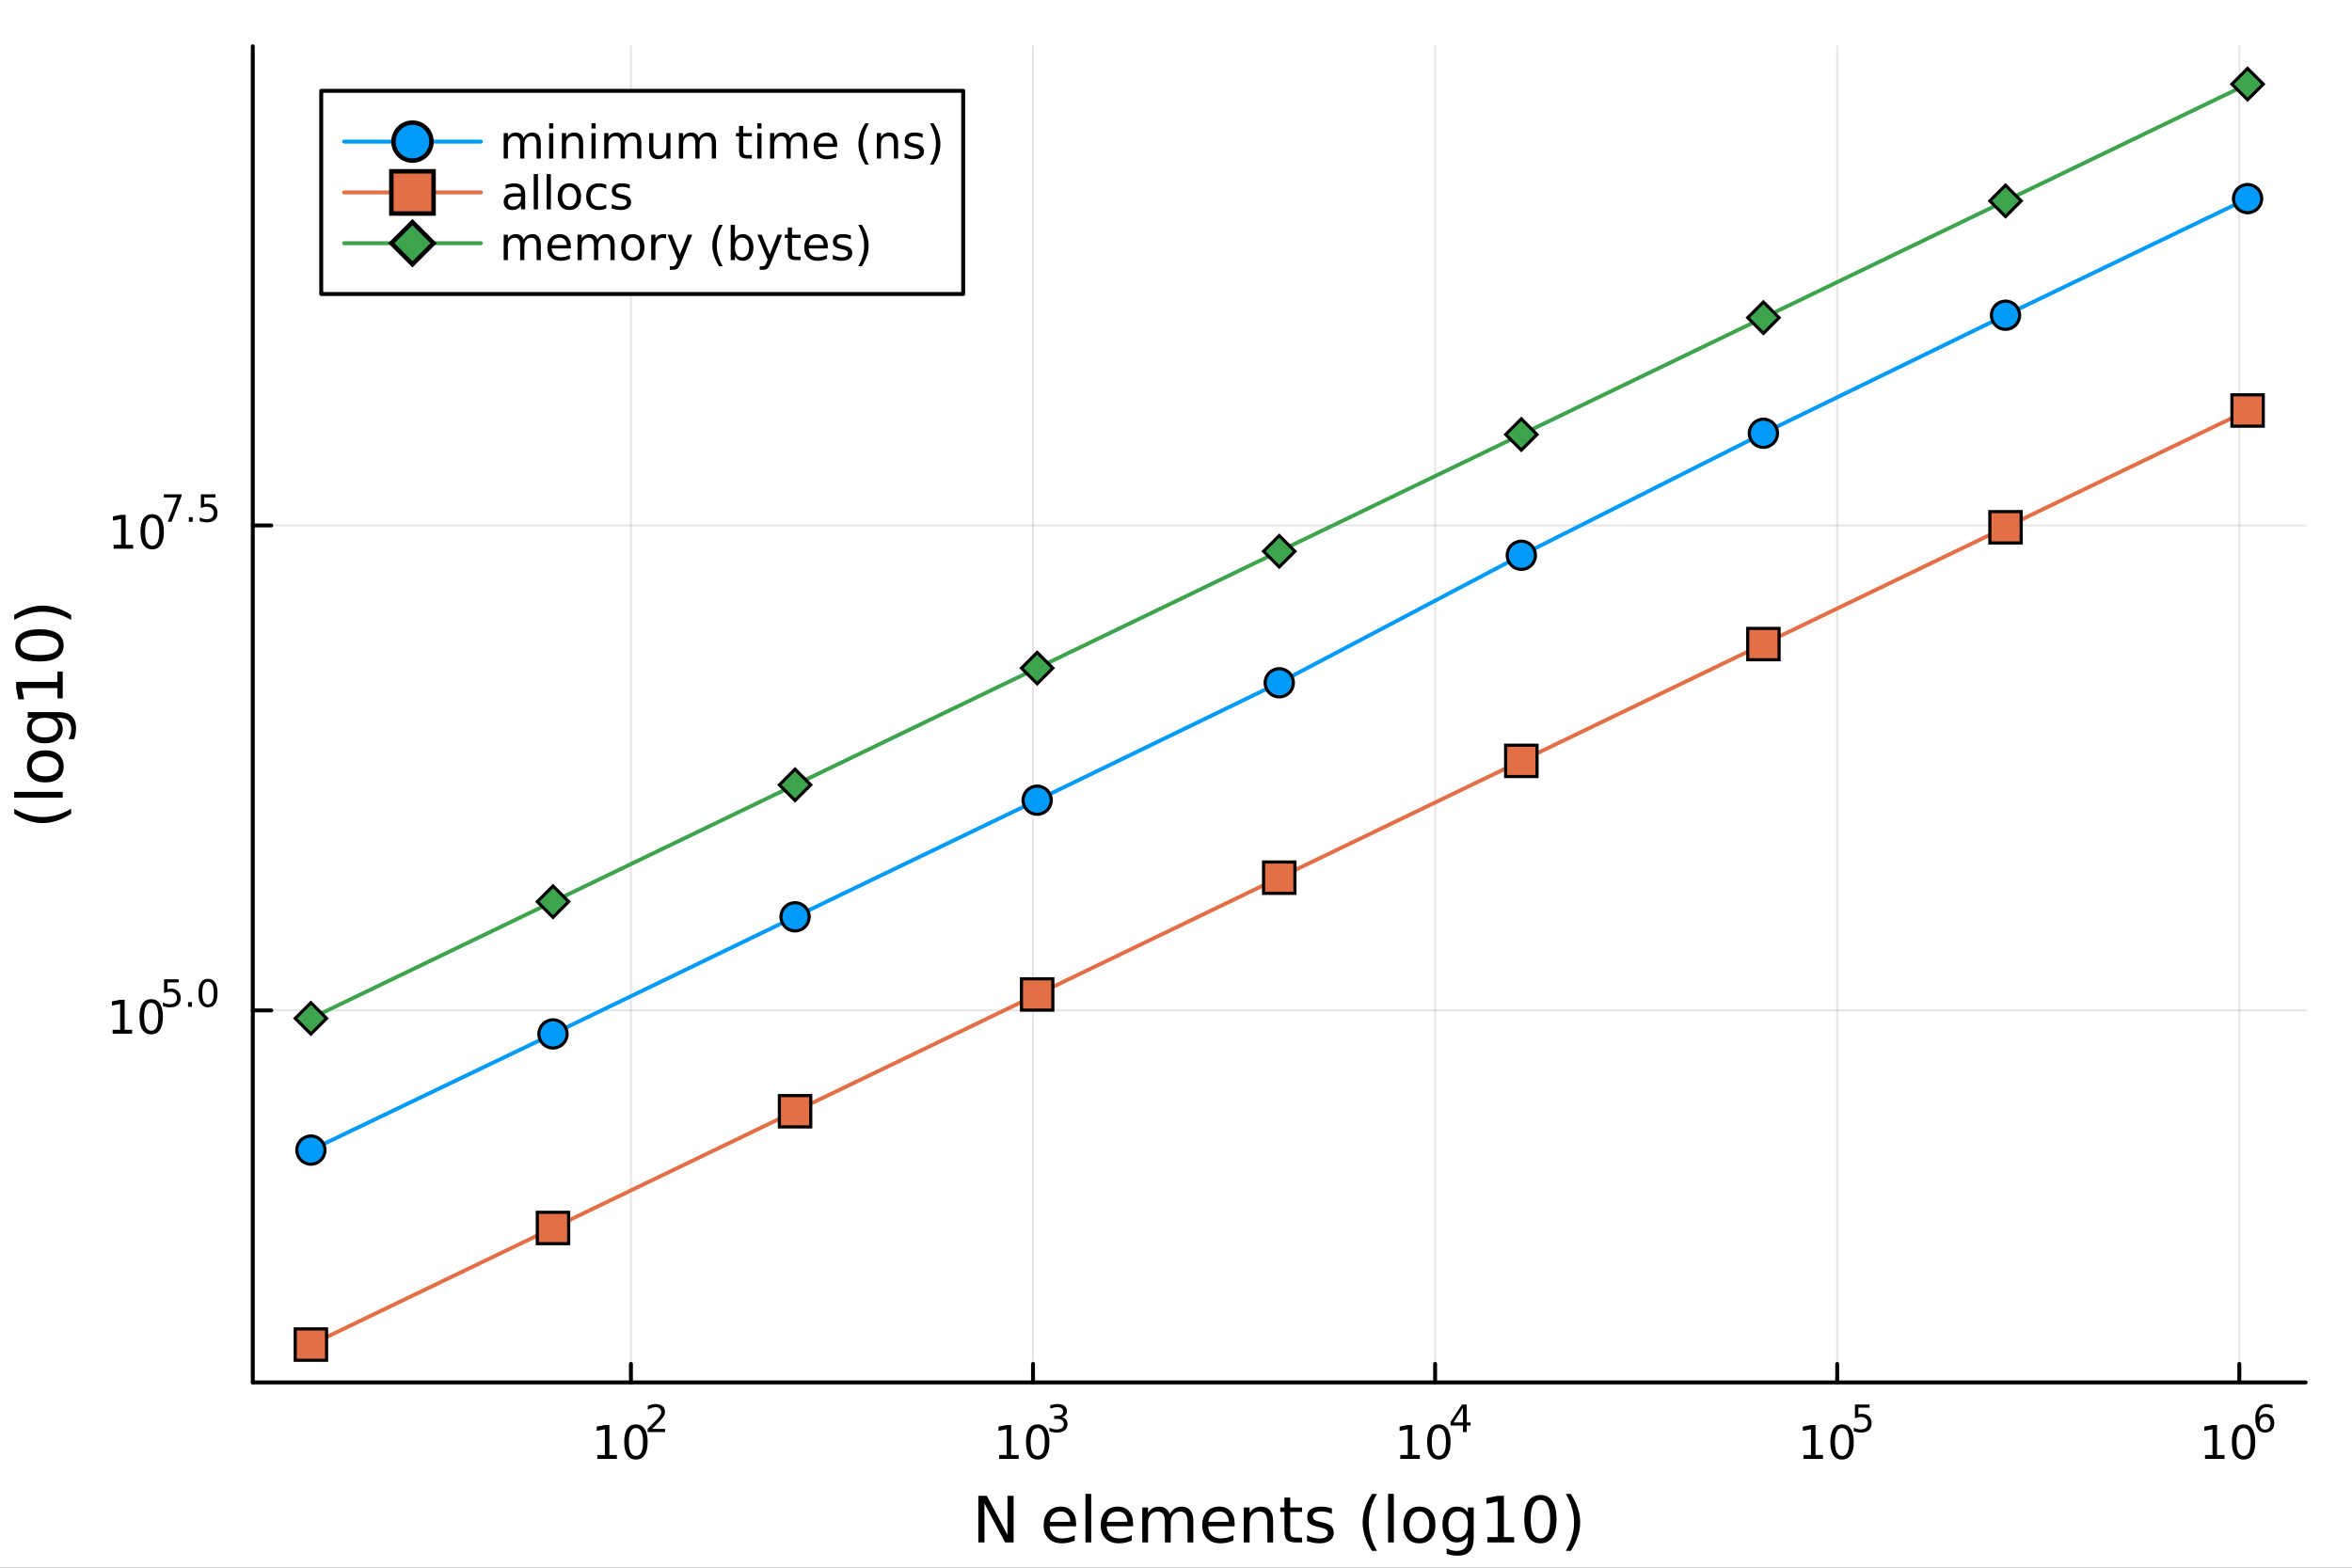 <?xml version="1.0" encoding="utf-8"?>
<svg xmlns="http://www.w3.org/2000/svg" xmlns:xlink="http://www.w3.org/1999/xlink" width="600" height="400" viewBox="0 0 2400 1600">
<rect x="0" y="0" width="2400" height="1600" fill="#333333" stroke="none"/>
<defs>
  <clipPath id="clip820">
    <rect x="0" y="0" width="2400" height="1600"/>
  </clipPath>
</defs>
<path clip-path="url(#clip820)" d="M0 1600 L2400 1600 L2400 0 L0 0  Z" fill="#ffffff" fill-rule="evenodd" fill-opacity="1"/>
<defs>
  <clipPath id="clip821">
    <rect x="480" y="0" width="1681" height="1600"/>
  </clipPath>
</defs>
<path clip-path="url(#clip820)" d="M257.955 1410.9 L2352.76 1410.9 L2352.76 47.244 L257.955 47.244  Z" fill="#ffffff" fill-rule="evenodd" fill-opacity="1"/>
<defs>
  <clipPath id="clip822">
    <rect x="257" y="47" width="2096" height="1365"/>
  </clipPath>
</defs>
<polyline clip-path="url(#clip822)" style="stroke:#000000; stroke-linecap:round; stroke-linejoin:round; stroke-width:2; stroke-opacity:0.1; fill:none" points="643.796,1410.9 643.796,47.244 "/>
<polyline clip-path="url(#clip822)" style="stroke:#000000; stroke-linecap:round; stroke-linejoin:round; stroke-width:2; stroke-opacity:0.1; fill:none" points="1054.1,1410.9 1054.1,47.244 "/>
<polyline clip-path="url(#clip822)" style="stroke:#000000; stroke-linecap:round; stroke-linejoin:round; stroke-width:2; stroke-opacity:0.1; fill:none" points="1464.41,1410.9 1464.41,47.244 "/>
<polyline clip-path="url(#clip822)" style="stroke:#000000; stroke-linecap:round; stroke-linejoin:round; stroke-width:2; stroke-opacity:0.1; fill:none" points="1874.71,1410.9 1874.71,47.244 "/>
<polyline clip-path="url(#clip822)" style="stroke:#000000; stroke-linecap:round; stroke-linejoin:round; stroke-width:2; stroke-opacity:0.1; fill:none" points="2285.02,1410.9 2285.02,47.244 "/>
<polyline clip-path="url(#clip820)" style="stroke:#000000; stroke-linecap:round; stroke-linejoin:round; stroke-width:4; stroke-opacity:1; fill:none" points="257.955,1410.9 2352.76,1410.9 "/>
<polyline clip-path="url(#clip820)" style="stroke:#000000; stroke-linecap:round; stroke-linejoin:round; stroke-width:4; stroke-opacity:1; fill:none" points="643.796,1410.9 643.796,1392 "/>
<polyline clip-path="url(#clip820)" style="stroke:#000000; stroke-linecap:round; stroke-linejoin:round; stroke-width:4; stroke-opacity:1; fill:none" points="1054.1,1410.9 1054.1,1392 "/>
<polyline clip-path="url(#clip820)" style="stroke:#000000; stroke-linecap:round; stroke-linejoin:round; stroke-width:4; stroke-opacity:1; fill:none" points="1464.41,1410.9 1464.41,1392 "/>
<polyline clip-path="url(#clip820)" style="stroke:#000000; stroke-linecap:round; stroke-linejoin:round; stroke-width:4; stroke-opacity:1; fill:none" points="1874.71,1410.9 1874.71,1392 "/>
<polyline clip-path="url(#clip820)" style="stroke:#000000; stroke-linecap:round; stroke-linejoin:round; stroke-width:4; stroke-opacity:1; fill:none" points="2285.02,1410.9 2285.02,1392 "/>
<path clip-path="url(#clip820)" d="M609.568 1485.02 L617.207 1485.02 L617.207 1458.66 L608.897 1460.32 L608.897 1456.06 L617.161 1454.4 L621.837 1454.4 L621.837 1485.02 L629.476 1485.02 L629.476 1488.96 L609.568 1488.96 L609.568 1485.02 Z" fill="#000000" fill-rule="nonzero" fill-opacity="1" /><path clip-path="url(#clip820)" d="M648.92 1457.48 Q645.309 1457.48 643.48 1461.04 Q641.675 1464.58 641.675 1471.71 Q641.675 1478.82 643.48 1482.38 Q645.309 1485.92 648.92 1485.92 Q652.554 1485.92 654.36 1482.38 Q656.188 1478.82 656.188 1471.71 Q656.188 1464.58 654.36 1461.04 Q652.554 1457.48 648.92 1457.48 M648.92 1453.77 Q654.73 1453.77 657.786 1458.38 Q660.864 1462.96 660.864 1471.71 Q660.864 1480.44 657.786 1485.04 Q654.73 1489.63 648.92 1489.63 Q643.11 1489.63 640.031 1485.04 Q636.976 1480.44 636.976 1471.71 Q636.976 1462.96 640.031 1458.38 Q643.11 1453.77 648.92 1453.77 Z" fill="#000000" fill-rule="nonzero" fill-opacity="1" /><path clip-path="url(#clip820)" d="M665.435 1458.35 L678.694 1458.35 L678.694 1461.55 L660.864 1461.55 L660.864 1458.35 Q663.027 1456.11 666.751 1452.35 Q670.494 1448.57 671.453 1447.48 Q673.277 1445.43 673.992 1444.02 Q674.726 1442.59 674.726 1441.22 Q674.726 1438.98 673.146 1437.57 Q671.585 1436.16 669.064 1436.16 Q667.278 1436.16 665.284 1436.78 Q663.309 1437.4 661.052 1438.66 L661.052 1434.82 Q663.347 1433.9 665.341 1433.43 Q667.334 1432.96 668.989 1432.96 Q673.353 1432.96 675.948 1435.14 Q678.544 1437.32 678.544 1440.97 Q678.544 1442.7 677.885 1444.26 Q677.246 1445.8 675.534 1447.91 Q675.064 1448.46 672.544 1451.07 Q670.024 1453.67 665.435 1458.35 Z" fill="#000000" fill-rule="nonzero" fill-opacity="1" /><path clip-path="url(#clip820)" d="M1019.54 1485.02 L1027.18 1485.02 L1027.18 1458.66 L1018.87 1460.32 L1018.87 1456.06 L1027.14 1454.4 L1031.81 1454.4 L1031.81 1485.02 L1039.45 1485.02 L1039.45 1488.96 L1019.54 1488.96 L1019.54 1485.02 Z" fill="#000000" fill-rule="nonzero" fill-opacity="1" /><path clip-path="url(#clip820)" d="M1058.9 1457.48 Q1055.29 1457.48 1053.46 1461.04 Q1051.65 1464.58 1051.65 1471.71 Q1051.65 1478.82 1053.46 1482.38 Q1055.29 1485.92 1058.9 1485.92 Q1062.53 1485.92 1064.34 1482.38 Q1066.16 1478.82 1066.16 1471.71 Q1066.16 1464.58 1064.34 1461.04 Q1062.53 1457.48 1058.9 1457.48 M1058.9 1453.77 Q1064.71 1453.77 1067.76 1458.38 Q1070.84 1462.96 1070.84 1471.71 Q1070.84 1480.44 1067.76 1485.04 Q1064.71 1489.63 1058.9 1489.63 Q1053.09 1489.63 1050.01 1485.04 Q1046.95 1480.44 1046.95 1471.71 Q1046.95 1462.96 1050.01 1458.38 Q1053.09 1453.77 1058.9 1453.77 Z" fill="#000000" fill-rule="nonzero" fill-opacity="1" /><path clip-path="url(#clip820)" d="M1083.54 1446.41 Q1086.26 1446.99 1087.79 1448.83 Q1089.33 1450.68 1089.33 1453.38 Q1089.33 1457.54 1086.47 1459.82 Q1083.61 1462.09 1078.34 1462.09 Q1076.58 1462.09 1074.7 1461.73 Q1072.83 1461.4 1070.84 1460.7 L1070.84 1457.03 Q1072.42 1457.95 1074.3 1458.42 Q1076.18 1458.89 1078.23 1458.89 Q1081.81 1458.89 1083.67 1457.48 Q1085.55 1456.07 1085.55 1453.38 Q1085.55 1450.9 1083.8 1449.51 Q1082.07 1448.1 1078.97 1448.1 L1075.69 1448.1 L1075.69 1444.98 L1079.12 1444.98 Q1081.92 1444.98 1083.4 1443.87 Q1084.89 1442.74 1084.89 1440.63 Q1084.89 1438.47 1083.35 1437.32 Q1081.82 1436.16 1078.97 1436.16 Q1077.4 1436.16 1075.62 1436.49 Q1073.83 1436.83 1071.69 1437.55 L1071.69 1434.16 Q1073.85 1433.56 1075.73 1433.26 Q1077.63 1432.96 1079.3 1432.96 Q1083.63 1432.96 1086.15 1434.93 Q1088.67 1436.89 1088.67 1440.24 Q1088.67 1442.57 1087.33 1444.19 Q1086 1445.79 1083.54 1446.41 Z" fill="#000000" fill-rule="nonzero" fill-opacity="1" /><path clip-path="url(#clip820)" d="M1428.86 1485.02 L1436.5 1485.02 L1436.5 1458.66 L1428.19 1460.32 L1428.19 1456.06 L1436.45 1454.4 L1441.13 1454.4 L1441.13 1485.02 L1448.77 1485.02 L1448.77 1488.96 L1428.86 1488.96 L1428.86 1485.02 Z" fill="#000000" fill-rule="nonzero" fill-opacity="1" /><path clip-path="url(#clip820)" d="M1468.21 1457.48 Q1464.6 1457.48 1462.77 1461.04 Q1460.97 1464.58 1460.97 1471.71 Q1460.97 1478.82 1462.77 1482.38 Q1464.6 1485.92 1468.21 1485.92 Q1471.85 1485.92 1473.65 1482.38 Q1475.48 1478.82 1475.48 1471.71 Q1475.48 1464.58 1473.65 1461.04 Q1471.85 1457.48 1468.21 1457.48 M1468.21 1453.77 Q1474.02 1453.77 1477.08 1458.38 Q1480.16 1462.96 1480.16 1471.71 Q1480.16 1480.44 1477.08 1485.04 Q1474.02 1489.63 1468.21 1489.63 Q1462.4 1489.63 1459.33 1485.04 Q1456.27 1480.44 1456.27 1471.71 Q1456.27 1462.96 1459.33 1458.38 Q1462.4 1453.77 1468.21 1453.77 Z" fill="#000000" fill-rule="nonzero" fill-opacity="1" /><path clip-path="url(#clip820)" d="M1492.83 1436.78 L1483.24 1451.77 L1492.83 1451.77 L1492.83 1436.78 M1491.84 1433.47 L1496.62 1433.47 L1496.62 1451.77 L1500.62 1451.77 L1500.62 1454.93 L1496.62 1454.93 L1496.62 1461.55 L1492.83 1461.55 L1492.83 1454.93 L1480.16 1454.93 L1480.16 1451.26 L1491.84 1433.47 Z" fill="#000000" fill-rule="nonzero" fill-opacity="1" /><path clip-path="url(#clip820)" d="M1840.31 1485.02 L1847.95 1485.02 L1847.95 1458.66 L1839.64 1460.32 L1839.64 1456.06 L1847.91 1454.4 L1852.58 1454.4 L1852.58 1485.02 L1860.22 1485.02 L1860.22 1488.96 L1840.31 1488.96 L1840.31 1485.02 Z" fill="#000000" fill-rule="nonzero" fill-opacity="1" /><path clip-path="url(#clip820)" d="M1879.67 1457.48 Q1876.06 1457.48 1874.23 1461.04 Q1872.42 1464.58 1872.42 1471.71 Q1872.42 1478.82 1874.23 1482.38 Q1876.06 1485.92 1879.67 1485.92 Q1883.3 1485.92 1885.11 1482.38 Q1886.94 1478.82 1886.94 1471.71 Q1886.94 1464.58 1885.11 1461.04 Q1883.3 1457.48 1879.67 1457.48 M1879.67 1453.77 Q1885.48 1453.77 1888.53 1458.38 Q1891.61 1462.96 1891.61 1471.71 Q1891.61 1480.44 1888.53 1485.04 Q1885.48 1489.63 1879.67 1489.63 Q1873.86 1489.63 1870.78 1485.04 Q1867.72 1480.44 1867.72 1471.71 Q1867.72 1462.96 1870.78 1458.38 Q1873.86 1453.77 1879.67 1453.77 Z" fill="#000000" fill-rule="nonzero" fill-opacity="1" /><path clip-path="url(#clip820)" d="M1892.8 1433.47 L1907.71 1433.47 L1907.71 1436.66 L1896.28 1436.66 L1896.28 1443.55 Q1897.1 1443.27 1897.93 1443.13 Q1898.76 1442.98 1899.59 1442.98 Q1904.29 1442.98 1907.03 1445.56 Q1909.78 1448.14 1909.78 1452.54 Q1909.78 1457.07 1906.96 1459.59 Q1904.14 1462.09 1899 1462.09 Q1897.23 1462.09 1895.39 1461.79 Q1893.57 1461.49 1891.61 1460.89 L1891.61 1457.07 Q1893.3 1457.99 1895.11 1458.44 Q1896.91 1458.89 1898.93 1458.89 Q1902.18 1458.89 1904.08 1457.18 Q1905.98 1455.47 1905.98 1452.54 Q1905.98 1449.6 1904.08 1447.89 Q1902.18 1446.18 1898.93 1446.18 Q1897.4 1446.18 1895.88 1446.52 Q1894.38 1446.86 1892.8 1447.57 L1892.8 1433.47 Z" fill="#000000" fill-rule="nonzero" fill-opacity="1" /><path clip-path="url(#clip820)" d="M2250.01 1485.02 L2257.65 1485.02 L2257.65 1458.66 L2249.34 1460.32 L2249.34 1456.06 L2257.6 1454.4 L2262.28 1454.4 L2262.28 1485.02 L2269.92 1485.02 L2269.92 1488.96 L2250.01 1488.96 L2250.01 1485.02 Z" fill="#000000" fill-rule="nonzero" fill-opacity="1" /><path clip-path="url(#clip820)" d="M2289.36 1457.48 Q2285.75 1457.48 2283.92 1461.04 Q2282.12 1464.58 2282.12 1471.71 Q2282.12 1478.82 2283.92 1482.38 Q2285.75 1485.92 2289.36 1485.92 Q2292.99 1485.92 2294.8 1482.38 Q2296.63 1478.82 2296.63 1471.71 Q2296.63 1464.58 2294.8 1461.04 Q2292.99 1457.48 2289.36 1457.48 M2289.36 1453.77 Q2295.17 1453.77 2298.23 1458.38 Q2301.31 1462.96 2301.31 1471.71 Q2301.31 1480.44 2298.23 1485.04 Q2295.17 1489.63 2289.36 1489.63 Q2283.55 1489.63 2280.47 1485.04 Q2277.42 1480.44 2277.42 1471.71 Q2277.42 1462.96 2280.47 1458.38 Q2283.55 1453.77 2289.36 1453.77 Z" fill="#000000" fill-rule="nonzero" fill-opacity="1" /><path clip-path="url(#clip820)" d="M2311.33 1445.99 Q2308.77 1445.99 2307.27 1447.74 Q2305.78 1449.49 2305.78 1452.54 Q2305.78 1455.57 2307.27 1457.33 Q2308.77 1459.08 2311.33 1459.08 Q2313.89 1459.08 2315.37 1457.33 Q2316.88 1455.57 2316.88 1452.54 Q2316.88 1449.49 2315.37 1447.74 Q2313.89 1445.99 2311.33 1445.99 M2318.87 1434.09 L2318.87 1437.55 Q2317.44 1436.87 2315.98 1436.51 Q2314.53 1436.16 2313.1 1436.16 Q2309.34 1436.16 2307.34 1438.69 Q2305.37 1441.23 2305.09 1446.37 Q2306.2 1444.73 2307.87 1443.87 Q2309.54 1442.98 2311.56 1442.98 Q2315.79 1442.98 2318.23 1445.56 Q2320.7 1448.12 2320.7 1452.54 Q2320.7 1456.86 2318.14 1459.48 Q2315.58 1462.09 2311.33 1462.09 Q2306.46 1462.09 2303.88 1458.37 Q2301.31 1454.62 2301.31 1447.53 Q2301.31 1440.88 2304.46 1436.93 Q2307.62 1432.96 2312.95 1432.96 Q2314.38 1432.96 2315.82 1433.24 Q2317.29 1433.52 2318.87 1434.09 Z" fill="#000000" fill-rule="nonzero" fill-opacity="1" /><path clip-path="url(#clip820)" d="M998.29 1526.67 L1006.95 1526.67 L1028.02 1566.42 L1028.02 1526.67 L1034.26 1526.67 L1034.26 1574.19 L1025.6 1574.19 L1004.53 1534.43 L1004.53 1574.19 L998.29 1574.19 L998.29 1526.67 Z" fill="#000000" fill-rule="nonzero" fill-opacity="1" /><path clip-path="url(#clip820)" d="M1098.01 1554.9 L1098.01 1557.76 L1071.08 1557.76 Q1071.46 1563.81 1074.71 1566.99 Q1077.99 1570.14 1083.81 1570.14 Q1087.19 1570.14 1090.34 1569.32 Q1093.52 1568.49 1096.64 1566.83 L1096.64 1572.37 Q1093.49 1573.71 1090.18 1574.41 Q1086.87 1575.11 1083.46 1575.11 Q1074.93 1575.11 1069.94 1570.14 Q1064.97 1565.18 1064.97 1556.71 Q1064.97 1547.96 1069.68 1542.83 Q1074.42 1537.68 1082.44 1537.68 Q1089.64 1537.68 1093.81 1542.33 Q1098.01 1546.94 1098.01 1554.9 M1092.15 1553.18 Q1092.09 1548.37 1089.45 1545.51 Q1086.84 1542.64 1082.51 1542.64 Q1077.61 1542.64 1074.65 1545.41 Q1071.72 1548.18 1071.27 1553.21 L1092.15 1553.18 Z" fill="#000000" fill-rule="nonzero" fill-opacity="1" /><path clip-path="url(#clip820)" d="M1107.62 1524.66 L1113.48 1524.66 L1113.48 1574.19 L1107.62 1574.19 L1107.62 1524.66 Z" fill="#000000" fill-rule="nonzero" fill-opacity="1" /><path clip-path="url(#clip820)" d="M1156.22 1554.9 L1156.22 1557.76 L1129.3 1557.76 Q1129.68 1563.81 1132.92 1566.99 Q1136.2 1570.14 1142.03 1570.14 Q1145.4 1570.14 1148.55 1569.32 Q1151.73 1568.49 1154.85 1566.83 L1154.85 1572.37 Q1151.7 1573.71 1148.39 1574.41 Q1145.08 1575.11 1141.68 1575.11 Q1133.15 1575.11 1128.15 1570.14 Q1123.18 1565.18 1123.18 1556.71 Q1123.18 1547.96 1127.9 1542.83 Q1132.64 1537.68 1140.66 1537.68 Q1147.85 1537.68 1152.02 1542.33 Q1156.22 1546.94 1156.22 1554.9 M1150.37 1553.18 Q1150.3 1548.37 1147.66 1545.51 Q1145.05 1542.64 1140.72 1542.64 Q1135.82 1542.64 1132.86 1545.41 Q1129.93 1548.18 1129.49 1553.21 L1150.37 1553.18 Z" fill="#000000" fill-rule="nonzero" fill-opacity="1" /><path clip-path="url(#clip820)" d="M1193.59 1545.38 Q1195.79 1541.43 1198.84 1539.56 Q1201.9 1537.68 1206.03 1537.68 Q1211.6 1537.68 1214.63 1541.59 Q1217.65 1545.48 1217.65 1552.67 L1217.65 1574.19 L1211.76 1574.19 L1211.76 1552.86 Q1211.76 1547.74 1209.95 1545.25 Q1208.14 1542.77 1204.41 1542.77 Q1199.86 1542.77 1197.22 1545.79 Q1194.58 1548.82 1194.58 1554.04 L1194.58 1574.19 L1188.69 1574.19 L1188.69 1552.86 Q1188.69 1547.7 1186.87 1545.25 Q1185.06 1542.77 1181.27 1542.77 Q1176.78 1542.77 1174.14 1545.83 Q1171.5 1548.85 1171.5 1554.04 L1171.5 1574.19 L1165.61 1574.19 L1165.61 1538.54 L1171.5 1538.54 L1171.5 1544.08 Q1173.51 1540.8 1176.31 1539.24 Q1179.11 1537.68 1182.96 1537.68 Q1186.84 1537.68 1189.55 1539.65 Q1192.28 1541.62 1193.59 1545.38 Z" fill="#000000" fill-rule="nonzero" fill-opacity="1" /><path clip-path="url(#clip820)" d="M1259.82 1554.9 L1259.82 1557.76 L1232.9 1557.76 Q1233.28 1563.81 1236.53 1566.99 Q1239.8 1570.14 1245.63 1570.14 Q1249 1570.14 1252.15 1569.32 Q1255.34 1568.49 1258.46 1566.83 L1258.46 1572.37 Q1255.31 1573.71 1251.99 1574.41 Q1248.68 1575.11 1245.28 1575.11 Q1236.75 1575.11 1231.75 1570.14 Q1226.79 1565.18 1226.79 1556.71 Q1226.79 1547.96 1231.5 1542.83 Q1236.24 1537.68 1244.26 1537.68 Q1251.45 1537.68 1255.62 1542.33 Q1259.82 1546.94 1259.82 1554.9 M1253.97 1553.18 Q1253.9 1548.37 1251.26 1545.51 Q1248.65 1542.64 1244.32 1542.64 Q1239.42 1542.64 1236.46 1545.41 Q1233.53 1548.18 1233.09 1553.21 L1253.97 1553.18 Z" fill="#000000" fill-rule="nonzero" fill-opacity="1" /><path clip-path="url(#clip820)" d="M1299.07 1552.67 L1299.07 1574.19 L1293.21 1574.19 L1293.21 1552.86 Q1293.21 1547.8 1291.24 1545.29 Q1289.27 1542.77 1285.32 1542.77 Q1280.58 1542.77 1277.84 1545.79 Q1275.1 1548.82 1275.1 1554.04 L1275.1 1574.19 L1269.21 1574.19 L1269.21 1538.54 L1275.1 1538.54 L1275.1 1544.08 Q1277.2 1540.86 1280.04 1539.27 Q1282.9 1537.68 1286.62 1537.68 Q1292.77 1537.68 1295.92 1541.5 Q1299.07 1545.29 1299.07 1552.67 Z" fill="#000000" fill-rule="nonzero" fill-opacity="1" /><path clip-path="url(#clip820)" d="M1316.54 1528.42 L1316.54 1538.54 L1328.61 1538.54 L1328.61 1543.09 L1316.54 1543.09 L1316.54 1562.44 Q1316.54 1566.8 1317.72 1568.04 Q1318.93 1569.28 1322.59 1569.28 L1328.61 1569.28 L1328.61 1574.19 L1322.59 1574.19 Q1315.81 1574.19 1313.23 1571.67 Q1310.65 1569.12 1310.65 1562.44 L1310.65 1543.09 L1306.36 1543.09 L1306.36 1538.54 L1310.65 1538.54 L1310.65 1528.42 L1316.54 1528.42 Z" fill="#000000" fill-rule="nonzero" fill-opacity="1" /><path clip-path="url(#clip820)" d="M1359.03 1539.59 L1359.03 1545.13 Q1356.55 1543.85 1353.88 1543.22 Q1351.2 1542.58 1348.34 1542.58 Q1343.98 1542.58 1341.78 1543.92 Q1339.62 1545.25 1339.62 1547.93 Q1339.62 1549.96 1341.18 1551.14 Q1342.74 1552.29 1347.45 1553.34 L1349.45 1553.78 Q1355.69 1555.12 1358.3 1557.57 Q1360.94 1559.99 1360.94 1564.35 Q1360.94 1569.32 1357 1572.21 Q1353.08 1575.11 1346.21 1575.11 Q1343.34 1575.11 1340.22 1574.54 Q1337.14 1573.99 1333.7 1572.88 L1333.7 1566.83 Q1336.95 1568.52 1340.1 1569.38 Q1343.25 1570.21 1346.33 1570.21 Q1350.47 1570.21 1352.7 1568.81 Q1354.93 1567.37 1354.93 1564.8 Q1354.93 1562.41 1353.31 1561.14 Q1351.71 1559.86 1346.27 1558.68 L1344.23 1558.21 Q1338.79 1557.06 1336.37 1554.71 Q1333.95 1552.32 1333.95 1548.18 Q1333.95 1543.15 1337.52 1540.42 Q1341.08 1537.68 1347.64 1537.68 Q1350.89 1537.68 1353.75 1538.16 Q1356.62 1538.63 1359.03 1539.59 Z" fill="#000000" fill-rule="nonzero" fill-opacity="1" /><path clip-path="url(#clip820)" d="M1405.06 1524.72 Q1400.79 1532.04 1398.72 1539.21 Q1396.66 1546.37 1396.66 1553.72 Q1396.66 1561.07 1398.72 1568.3 Q1400.83 1575.49 1405.06 1582.78 L1399.97 1582.78 Q1395.19 1575.3 1392.8 1568.07 Q1390.45 1560.85 1390.45 1553.72 Q1390.45 1546.62 1392.8 1539.43 Q1395.16 1532.24 1399.97 1524.72 L1405.06 1524.72 Z" fill="#000000" fill-rule="nonzero" fill-opacity="1" /><path clip-path="url(#clip820)" d="M1416.42 1524.66 L1422.28 1524.66 L1422.28 1574.19 L1416.42 1574.19 L1416.42 1524.66 Z" fill="#000000" fill-rule="nonzero" fill-opacity="1" /><path clip-path="url(#clip820)" d="M1448.35 1542.64 Q1443.63 1542.64 1440.9 1546.34 Q1438.16 1550 1438.16 1556.39 Q1438.16 1562.79 1440.87 1566.48 Q1443.6 1570.14 1448.35 1570.14 Q1453.02 1570.14 1455.76 1566.45 Q1458.5 1562.76 1458.5 1556.39 Q1458.5 1550.06 1455.76 1546.37 Q1453.02 1542.64 1448.35 1542.64 M1448.35 1537.68 Q1455.98 1537.68 1460.34 1542.64 Q1464.7 1547.61 1464.7 1556.39 Q1464.7 1565.15 1460.34 1570.14 Q1455.98 1575.11 1448.35 1575.11 Q1440.67 1575.11 1436.31 1570.14 Q1431.99 1565.15 1431.99 1556.39 Q1431.99 1547.61 1436.31 1542.64 Q1440.67 1537.68 1448.35 1537.68 Z" fill="#000000" fill-rule="nonzero" fill-opacity="1" /><path clip-path="url(#clip820)" d="M1497.87 1555.95 Q1497.87 1549.58 1495.23 1546.08 Q1492.62 1542.58 1487.88 1542.58 Q1483.17 1542.58 1480.52 1546.08 Q1477.91 1549.58 1477.91 1555.95 Q1477.91 1562.28 1480.52 1565.78 Q1483.17 1569.28 1487.88 1569.28 Q1492.62 1569.28 1495.23 1565.78 Q1497.87 1562.28 1497.87 1555.95 M1503.73 1569.76 Q1503.73 1578.86 1499.68 1583.29 Q1495.64 1587.74 1487.3 1587.74 Q1484.22 1587.74 1481.48 1587.27 Q1478.74 1586.82 1476.16 1585.87 L1476.16 1580.17 Q1478.74 1581.57 1481.26 1582.24 Q1483.77 1582.91 1486.38 1582.91 Q1492.14 1582.91 1495.01 1579.88 Q1497.87 1576.89 1497.87 1570.81 L1497.87 1567.92 Q1496.06 1571.07 1493.22 1572.63 Q1490.39 1574.19 1486.44 1574.19 Q1479.89 1574.19 1475.88 1569.19 Q1471.87 1564.19 1471.87 1555.95 Q1471.87 1547.67 1475.88 1542.68 Q1479.89 1537.68 1486.44 1537.68 Q1490.39 1537.68 1493.22 1539.24 Q1496.06 1540.8 1497.87 1543.95 L1497.87 1538.54 L1503.73 1538.54 L1503.73 1569.76 Z" fill="#000000" fill-rule="nonzero" fill-opacity="1" /><path clip-path="url(#clip820)" d="M1517.73 1568.77 L1528.23 1568.77 L1528.23 1532.52 L1516.81 1534.81 L1516.81 1528.96 L1528.17 1526.67 L1534.6 1526.67 L1534.6 1568.77 L1545.1 1568.77 L1545.1 1574.19 L1517.73 1574.19 L1517.73 1568.77 Z" fill="#000000" fill-rule="nonzero" fill-opacity="1" /><path clip-path="url(#clip820)" d="M1571.84 1530.9 Q1566.87 1530.9 1564.36 1535.8 Q1561.88 1540.67 1561.88 1550.47 Q1561.88 1560.24 1564.36 1565.15 Q1566.87 1570.02 1571.84 1570.02 Q1576.84 1570.02 1579.32 1565.15 Q1581.83 1560.24 1581.83 1550.47 Q1581.83 1540.67 1579.32 1535.8 Q1576.84 1530.9 1571.84 1530.9 M1571.84 1525.81 Q1579.83 1525.81 1584.03 1532.14 Q1588.26 1538.44 1588.26 1550.47 Q1588.26 1562.47 1584.03 1568.81 Q1579.83 1575.11 1571.84 1575.11 Q1563.85 1575.11 1559.62 1568.81 Q1555.42 1562.47 1555.42 1550.47 Q1555.42 1538.44 1559.62 1532.14 Q1563.85 1525.81 1571.84 1525.81 Z" fill="#000000" fill-rule="nonzero" fill-opacity="1" /><path clip-path="url(#clip820)" d="M1597.81 1524.72 L1602.9 1524.72 Q1607.68 1532.24 1610.03 1539.43 Q1612.42 1546.62 1612.42 1553.72 Q1612.42 1560.85 1610.03 1568.07 Q1607.68 1575.3 1602.9 1582.78 L1597.81 1582.78 Q1602.05 1575.49 1604.11 1568.3 Q1606.21 1561.07 1606.21 1553.72 Q1606.21 1546.37 1604.11 1539.21 Q1602.05 1532.04 1597.81 1524.72 Z" fill="#000000" fill-rule="nonzero" fill-opacity="1" /><polyline clip-path="url(#clip822)" style="stroke:#000000; stroke-linecap:round; stroke-linejoin:round; stroke-width:2; stroke-opacity:0.1; fill:none" points="257.955,1031.24 2352.76,1031.24 "/>
<polyline clip-path="url(#clip822)" style="stroke:#000000; stroke-linecap:round; stroke-linejoin:round; stroke-width:2; stroke-opacity:0.1; fill:none" points="257.955,536.259 2352.76,536.259 "/>
<polyline clip-path="url(#clip820)" style="stroke:#000000; stroke-linecap:round; stroke-linejoin:round; stroke-width:4; stroke-opacity:1; fill:none" points="257.955,1410.9 257.955,47.244 "/>
<polyline clip-path="url(#clip820)" style="stroke:#000000; stroke-linecap:round; stroke-linejoin:round; stroke-width:4; stroke-opacity:1; fill:none" points="257.955,1031.24 276.853,1031.24 "/>
<polyline clip-path="url(#clip820)" style="stroke:#000000; stroke-linecap:round; stroke-linejoin:round; stroke-width:4; stroke-opacity:1; fill:none" points="257.955,536.259 276.853,536.259 "/>
<path clip-path="url(#clip820)" d="M114.931 1051.03 L122.57 1051.03 L122.57 1024.66 L114.26 1026.33 L114.26 1022.07 L122.524 1020.41 L127.2 1020.41 L127.2 1051.03 L134.839 1051.03 L134.839 1054.97 L114.931 1054.97 L114.931 1051.03 Z" fill="#000000" fill-rule="nonzero" fill-opacity="1" /><path clip-path="url(#clip820)" d="M154.283 1023.48 Q150.672 1023.48 148.843 1027.05 Q147.038 1030.59 147.038 1037.72 Q147.038 1044.83 148.843 1048.39 Q150.672 1051.93 154.283 1051.93 Q157.917 1051.93 159.723 1048.39 Q161.552 1044.83 161.552 1037.72 Q161.552 1030.59 159.723 1027.05 Q157.917 1023.48 154.283 1023.48 M154.283 1019.78 Q160.093 1019.78 163.149 1024.39 Q166.227 1028.97 166.227 1037.72 Q166.227 1046.45 163.149 1051.05 Q160.093 1055.64 154.283 1055.64 Q148.473 1055.64 145.394 1051.05 Q142.339 1046.45 142.339 1037.72 Q142.339 1028.97 145.394 1024.39 Q148.473 1019.78 154.283 1019.78 Z" fill="#000000" fill-rule="nonzero" fill-opacity="1" /><path clip-path="url(#clip820)" d="M167.412 999.475 L182.327 999.475 L182.327 1002.67 L170.892 1002.67 L170.892 1009.56 Q171.719 1009.27 172.547 1009.14 Q173.374 1008.99 174.202 1008.99 Q178.904 1008.99 181.65 1011.57 Q184.396 1014.15 184.396 1018.55 Q184.396 1023.08 181.575 1025.6 Q178.753 1028.1 173.619 1028.1 Q171.851 1028.1 170.008 1027.8 Q168.183 1027.5 166.227 1026.9 L166.227 1023.08 Q167.92 1024 169.726 1024.45 Q171.531 1024.9 173.544 1024.9 Q176.797 1024.9 178.697 1023.19 Q180.597 1021.48 180.597 1018.55 Q180.597 1015.61 178.697 1013.9 Q176.797 1012.19 173.544 1012.19 Q172.02 1012.19 170.497 1012.53 Q168.992 1012.87 167.412 1013.58 L167.412 999.475 Z" fill="#000000" fill-rule="nonzero" fill-opacity="1" /><path clip-path="url(#clip820)" d="M191.881 1022.78 L195.85 1022.78 L195.85 1027.56 L191.881 1027.56 L191.881 1022.78 Z" fill="#000000" fill-rule="nonzero" fill-opacity="1" /><path clip-path="url(#clip820)" d="M212.25 1001.98 Q209.316 1001.98 207.83 1004.87 Q206.363 1007.75 206.363 1013.54 Q206.363 1019.32 207.83 1022.21 Q209.316 1025.09 212.25 1025.09 Q215.203 1025.09 216.67 1022.21 Q218.156 1019.32 218.156 1013.54 Q218.156 1007.75 216.67 1004.87 Q215.203 1001.98 212.25 1001.98 M212.25 998.967 Q216.971 998.967 219.453 1002.71 Q221.955 1006.43 221.955 1013.54 Q221.955 1020.63 219.453 1024.38 Q216.971 1028.1 212.25 1028.1 Q207.529 1028.1 205.028 1024.38 Q202.545 1020.63 202.545 1013.54 Q202.545 1006.43 205.028 1002.71 Q207.529 998.967 212.25 998.967 Z" fill="#000000" fill-rule="nonzero" fill-opacity="1" /><path clip-path="url(#clip820)" d="M115.928 556.051 L123.567 556.051 L123.567 529.685 L115.257 531.352 L115.257 527.093 L123.521 525.426 L128.197 525.426 L128.197 556.051 L135.836 556.051 L135.836 559.986 L115.928 559.986 L115.928 556.051 Z" fill="#000000" fill-rule="nonzero" fill-opacity="1" /><path clip-path="url(#clip820)" d="M155.28 528.505 Q151.669 528.505 149.84 532.07 Q148.035 535.611 148.035 542.741 Q148.035 549.847 149.84 553.412 Q151.669 556.954 155.28 556.954 Q158.914 556.954 160.72 553.412 Q162.548 549.847 162.548 542.741 Q162.548 535.611 160.72 532.07 Q158.914 528.505 155.28 528.505 M155.28 524.801 Q161.09 524.801 164.146 529.408 Q167.224 533.991 167.224 542.741 Q167.224 551.468 164.146 556.074 Q161.09 560.658 155.28 560.658 Q149.47 560.658 146.391 556.074 Q143.336 551.468 143.336 542.741 Q143.336 533.991 146.391 529.408 Q149.47 524.801 155.28 524.801 Z" fill="#000000" fill-rule="nonzero" fill-opacity="1" /><path clip-path="url(#clip820)" d="M167.224 504.496 L185.28 504.496 L185.28 506.113 L175.086 532.576 L171.117 532.576 L180.709 507.693 L167.224 507.693 L167.224 504.496 Z" fill="#000000" fill-rule="nonzero" fill-opacity="1" /><path clip-path="url(#clip820)" d="M192.69 527.799 L196.658 527.799 L196.658 532.576 L192.69 532.576 L192.69 527.799 Z" fill="#000000" fill-rule="nonzero" fill-opacity="1" /><path clip-path="url(#clip820)" d="M204.971 504.496 L219.886 504.496 L219.886 507.693 L208.451 507.693 L208.451 514.577 Q209.278 514.295 210.106 514.163 Q210.934 514.013 211.761 514.013 Q216.463 514.013 219.209 516.589 Q221.955 519.166 221.955 523.567 Q221.955 528.1 219.134 530.62 Q216.313 533.121 211.178 533.121 Q209.41 533.121 207.567 532.82 Q205.743 532.519 203.787 531.918 L203.787 528.1 Q205.479 529.021 207.285 529.473 Q209.09 529.924 211.103 529.924 Q214.357 529.924 216.256 528.212 Q218.156 526.501 218.156 523.567 Q218.156 520.633 216.256 518.921 Q214.357 517.21 211.103 517.21 Q209.579 517.21 208.056 517.548 Q206.551 517.887 204.971 518.602 L204.971 504.496 Z" fill="#000000" fill-rule="nonzero" fill-opacity="1" /><path clip-path="url(#clip820)" d="M14.543 825.447 Q21.863 829.712 29.025 831.781 Q36.186 833.85 43.538 833.85 Q50.891 833.85 58.116 831.781 Q65.309 829.68 72.598 825.447 L72.598 830.54 Q65.118 835.314 57.893 837.701 Q50.668 840.056 43.538 840.056 Q36.441 840.056 29.247 837.701 Q22.054 835.346 14.543 830.54 L14.543 825.447 Z" fill="#000000" fill-rule="nonzero" fill-opacity="1" /><path clip-path="url(#clip820)" d="M14.479 814.084 L14.479 808.228 L64.004 808.228 L64.004 814.084 L14.479 814.084 Z" fill="#000000" fill-rule="nonzero" fill-opacity="1" /><path clip-path="url(#clip820)" d="M32.462 782.16 Q32.462 786.871 36.154 789.608 Q39.815 792.345 46.212 792.345 Q52.609 792.345 56.302 789.64 Q59.962 786.903 59.962 782.16 Q59.962 777.482 56.27 774.744 Q52.578 772.007 46.212 772.007 Q39.878 772.007 36.186 774.744 Q32.462 777.482 32.462 782.16 M27.497 782.16 Q27.497 774.522 32.462 770.161 Q37.427 765.8 46.212 765.8 Q54.965 765.8 59.962 770.161 Q64.927 774.522 64.927 782.16 Q64.927 789.831 59.962 794.192 Q54.965 798.52 46.212 798.52 Q37.427 798.52 32.462 794.192 Q27.497 789.831 27.497 782.16 Z" fill="#000000" fill-rule="nonzero" fill-opacity="1" /><path clip-path="url(#clip820)" d="M45.766 732.635 Q39.401 732.635 35.9 735.277 Q32.398 737.887 32.398 742.629 Q32.398 747.34 35.9 749.982 Q39.401 752.592 45.766 752.592 Q52.1 752.592 55.601 749.982 Q59.103 747.34 59.103 742.629 Q59.103 737.887 55.601 735.277 Q52.1 732.635 45.766 732.635 M59.58 726.779 Q68.683 726.779 73.107 730.821 Q77.563 734.863 77.563 743.202 Q77.563 746.29 77.086 749.027 Q76.64 751.764 75.685 754.342 L69.988 754.342 Q71.388 751.764 72.057 749.25 Q72.725 746.735 72.725 744.125 Q72.725 738.364 69.701 735.5 Q66.71 732.635 60.63 732.635 L57.734 732.635 Q60.885 734.449 62.445 737.282 Q64.004 740.115 64.004 744.062 Q64.004 750.618 59.007 754.629 Q54.01 758.639 45.766 758.639 Q37.491 758.639 32.494 754.629 Q27.497 750.618 27.497 744.062 Q27.497 740.115 29.056 737.282 Q30.616 734.449 33.767 732.635 L28.356 732.635 L28.356 726.779 L59.58 726.779 Z" fill="#000000" fill-rule="nonzero" fill-opacity="1" /><path clip-path="url(#clip820)" d="M58.593 712.774 L58.593 702.271 L22.341 702.271 L24.632 713.697 L18.776 713.697 L16.484 702.334 L16.484 695.905 L58.593 695.905 L58.593 685.402 L64.004 685.402 L64.004 712.774 L58.593 712.774 Z" fill="#000000" fill-rule="nonzero" fill-opacity="1" /><path clip-path="url(#clip820)" d="M20.717 658.666 Q20.717 663.631 25.619 666.145 Q30.489 668.628 40.292 668.628 Q50.063 668.628 54.965 666.145 Q59.835 663.631 59.835 658.666 Q59.835 653.669 54.965 651.186 Q50.063 648.671 40.292 648.671 Q30.489 648.671 25.619 651.186 Q20.717 653.669 20.717 658.666 M15.625 658.666 Q15.625 650.677 21.959 646.475 Q28.261 642.242 40.292 642.242 Q52.291 642.242 58.625 646.475 Q64.927 650.677 64.927 658.666 Q64.927 666.655 58.625 670.888 Q52.291 675.089 40.292 675.089 Q28.261 675.089 21.959 670.888 Q15.625 666.655 15.625 658.666 Z" fill="#000000" fill-rule="nonzero" fill-opacity="1" /><path clip-path="url(#clip820)" d="M14.543 632.694 L14.543 627.601 Q22.054 622.827 29.247 620.471 Q36.441 618.084 43.538 618.084 Q50.668 618.084 57.893 620.471 Q65.118 622.827 72.598 627.601 L72.598 632.694 Q65.309 628.46 58.116 626.392 Q50.891 624.291 43.538 624.291 Q36.186 624.291 29.025 626.392 Q21.863 628.46 14.543 632.694 Z" fill="#000000" fill-rule="nonzero" fill-opacity="1" /><polyline clip-path="url(#clip822)" style="stroke:#009af9; stroke-linecap:round; stroke-linejoin:round; stroke-width:4; stroke-opacity:1; fill:none" points="317.242,1173.8 564.27,1055.23 811.299,935.703 1058.33,816.695 1305.36,696.851 1552.38,566.73 1799.41,442.191 2046.44,321.736 2293.47,202.712 "/>
<circle clip-path="url(#clip822)" cx="317.242" cy="1173.8" r="14.4" fill="#009af9" fill-rule="evenodd" fill-opacity="1" stroke="#000000" stroke-opacity="1" stroke-width="3.2"/>
<circle clip-path="url(#clip822)" cx="564.27" cy="1055.23" r="14.4" fill="#009af9" fill-rule="evenodd" fill-opacity="1" stroke="#000000" stroke-opacity="1" stroke-width="3.2"/>
<circle clip-path="url(#clip822)" cx="811.299" cy="935.703" r="14.4" fill="#009af9" fill-rule="evenodd" fill-opacity="1" stroke="#000000" stroke-opacity="1" stroke-width="3.2"/>
<circle clip-path="url(#clip822)" cx="1058.33" cy="816.695" r="14.4" fill="#009af9" fill-rule="evenodd" fill-opacity="1" stroke="#000000" stroke-opacity="1" stroke-width="3.2"/>
<circle clip-path="url(#clip822)" cx="1305.36" cy="696.851" r="14.4" fill="#009af9" fill-rule="evenodd" fill-opacity="1" stroke="#000000" stroke-opacity="1" stroke-width="3.2"/>
<circle clip-path="url(#clip822)" cx="1552.38" cy="566.73" r="14.4" fill="#009af9" fill-rule="evenodd" fill-opacity="1" stroke="#000000" stroke-opacity="1" stroke-width="3.2"/>
<circle clip-path="url(#clip822)" cx="1799.41" cy="442.191" r="14.4" fill="#009af9" fill-rule="evenodd" fill-opacity="1" stroke="#000000" stroke-opacity="1" stroke-width="3.2"/>
<circle clip-path="url(#clip822)" cx="2046.44" cy="321.736" r="14.4" fill="#009af9" fill-rule="evenodd" fill-opacity="1" stroke="#000000" stroke-opacity="1" stroke-width="3.2"/>
<circle clip-path="url(#clip822)" cx="2293.47" cy="202.712" r="14.4" fill="#009af9" fill-rule="evenodd" fill-opacity="1" stroke="#000000" stroke-opacity="1" stroke-width="3.2"/>
<polyline clip-path="url(#clip822)" style="stroke:#e26f46; stroke-linecap:round; stroke-linejoin:round; stroke-width:4; stroke-opacity:1; fill:none" points="317.242,1372.3 564.27,1253.3 811.299,1134.15 1058.33,1014.96 1305.36,895.762 1552.38,776.561 1799.41,657.358 2046.44,538.155 2293.47,418.952 "/>
<path clip-path="url(#clip822)" d="M301.242 1356.3 L301.242 1388.3 L333.242 1388.3 L333.242 1356.3 L301.242 1356.3 Z" fill="#e26f46" fill-rule="evenodd" fill-opacity="1" stroke="#000000" stroke-opacity="1" stroke-width="3.2"/>
<path clip-path="url(#clip822)" d="M548.27 1237.3 L548.27 1269.3 L580.27 1269.3 L580.27 1237.3 L548.27 1237.3 Z" fill="#e26f46" fill-rule="evenodd" fill-opacity="1" stroke="#000000" stroke-opacity="1" stroke-width="3.2"/>
<path clip-path="url(#clip822)" d="M795.299 1118.15 L795.299 1150.15 L827.299 1150.15 L827.299 1118.15 L795.299 1118.15 Z" fill="#e26f46" fill-rule="evenodd" fill-opacity="1" stroke="#000000" stroke-opacity="1" stroke-width="3.2"/>
<path clip-path="url(#clip822)" d="M1042.33 998.961 L1042.33 1030.96 L1074.33 1030.96 L1074.33 998.961 L1042.33 998.961 Z" fill="#e26f46" fill-rule="evenodd" fill-opacity="1" stroke="#000000" stroke-opacity="1" stroke-width="3.2"/>
<path clip-path="url(#clip822)" d="M1289.36 879.762 L1289.36 911.762 L1321.36 911.762 L1321.36 879.762 L1289.36 879.762 Z" fill="#e26f46" fill-rule="evenodd" fill-opacity="1" stroke="#000000" stroke-opacity="1" stroke-width="3.2"/>
<path clip-path="url(#clip822)" d="M1536.38 760.561 L1536.38 792.561 L1568.38 792.561 L1568.38 760.561 L1536.38 760.561 Z" fill="#e26f46" fill-rule="evenodd" fill-opacity="1" stroke="#000000" stroke-opacity="1" stroke-width="3.2"/>
<path clip-path="url(#clip822)" d="M1783.41 641.358 L1783.41 673.358 L1815.41 673.358 L1815.41 641.358 L1783.41 641.358 Z" fill="#e26f46" fill-rule="evenodd" fill-opacity="1" stroke="#000000" stroke-opacity="1" stroke-width="3.2"/>
<path clip-path="url(#clip822)" d="M2030.44 522.155 L2030.44 554.155 L2062.44 554.155 L2062.44 522.155 L2030.44 522.155 Z" fill="#e26f46" fill-rule="evenodd" fill-opacity="1" stroke="#000000" stroke-opacity="1" stroke-width="3.2"/>
<path clip-path="url(#clip822)" d="M2277.47 402.952 L2277.47 434.952 L2309.47 434.952 L2309.47 402.952 L2277.47 402.952 Z" fill="#e26f46" fill-rule="evenodd" fill-opacity="1" stroke="#000000" stroke-opacity="1" stroke-width="3.2"/>
<polyline clip-path="url(#clip822)" style="stroke:#3da44d; stroke-linecap:round; stroke-linejoin:round; stroke-width:4; stroke-opacity:1; fill:none" points="317.242,1039.36 564.27,920.251 811.299,801.048 1058.33,681.862 1305.36,562.656 1552.38,443.45 1799.41,324.245 2046.44,205.041 2293.47,85.838 "/>
<path clip-path="url(#clip822)" d="M317.242 1023.36 L301.242 1039.36 L317.242 1055.36 L333.242 1039.36 L317.242 1023.36 Z" fill="#3da44d" fill-rule="evenodd" fill-opacity="1" stroke="#000000" stroke-opacity="1" stroke-width="3.2"/>
<path clip-path="url(#clip822)" d="M564.27 904.251 L548.27 920.251 L564.27 936.251 L580.27 920.251 L564.27 904.251 Z" fill="#3da44d" fill-rule="evenodd" fill-opacity="1" stroke="#000000" stroke-opacity="1" stroke-width="3.2"/>
<path clip-path="url(#clip822)" d="M811.299 785.048 L795.299 801.048 L811.299 817.048 L827.299 801.048 L811.299 785.048 Z" fill="#3da44d" fill-rule="evenodd" fill-opacity="1" stroke="#000000" stroke-opacity="1" stroke-width="3.2"/>
<path clip-path="url(#clip822)" d="M1058.33 665.862 L1042.33 681.862 L1058.33 697.862 L1074.33 681.862 L1058.33 665.862 Z" fill="#3da44d" fill-rule="evenodd" fill-opacity="1" stroke="#000000" stroke-opacity="1" stroke-width="3.2"/>
<path clip-path="url(#clip822)" d="M1305.36 546.656 L1289.36 562.656 L1305.36 578.656 L1321.36 562.656 L1305.36 546.656 Z" fill="#3da44d" fill-rule="evenodd" fill-opacity="1" stroke="#000000" stroke-opacity="1" stroke-width="3.2"/>
<path clip-path="url(#clip822)" d="M1552.38 427.45 L1536.38 443.45 L1552.38 459.45 L1568.38 443.45 L1552.38 427.45 Z" fill="#3da44d" fill-rule="evenodd" fill-opacity="1" stroke="#000000" stroke-opacity="1" stroke-width="3.2"/>
<path clip-path="url(#clip822)" d="M1799.41 308.245 L1783.41 324.245 L1799.41 340.245 L1815.41 324.245 L1799.41 308.245 Z" fill="#3da44d" fill-rule="evenodd" fill-opacity="1" stroke="#000000" stroke-opacity="1" stroke-width="3.2"/>
<path clip-path="url(#clip822)" d="M2046.44 189.041 L2030.44 205.041 L2046.44 221.041 L2062.44 205.041 L2046.44 189.041 Z" fill="#3da44d" fill-rule="evenodd" fill-opacity="1" stroke="#000000" stroke-opacity="1" stroke-width="3.2"/>
<path clip-path="url(#clip822)" d="M2293.47 69.838 L2277.47 85.838 L2293.47 101.838 L2309.47 85.838 L2293.47 69.838 Z" fill="#3da44d" fill-rule="evenodd" fill-opacity="1" stroke="#000000" stroke-opacity="1" stroke-width="3.2"/>
<path clip-path="url(#clip820)" d="M327.782 300.059 L982.838 300.059 L982.838 92.699 L327.782 92.699  Z" fill="#ffffff" fill-rule="evenodd" fill-opacity="1"/>
<polyline clip-path="url(#clip820)" style="stroke:#000000; stroke-linecap:round; stroke-linejoin:round; stroke-width:4; stroke-opacity:1; fill:none" points="327.782,300.059 982.838,300.059 982.838,92.699 327.782,92.699 327.782,300.059 "/>
<polyline clip-path="url(#clip820)" style="stroke:#009af9; stroke-linecap:round; stroke-linejoin:round; stroke-width:4; stroke-opacity:1; fill:none" points="351.057,144.539 490.711,144.539 "/>
<circle clip-path="url(#clip820)" cx="420.884" cy="144.539" r="19.396" fill="#009af9" fill-rule="evenodd" fill-opacity="1" stroke="#000000" stroke-opacity="1" stroke-width="4.551"/>
<path clip-path="url(#clip820)" d="M534.333 140.87 Q535.93 138 538.153 136.634 Q540.375 135.268 543.384 135.268 Q547.435 135.268 549.634 138.116 Q551.833 140.94 551.833 146.171 L551.833 161.819 L547.551 161.819 L547.551 146.31 Q547.551 142.583 546.231 140.778 Q544.912 138.972 542.204 138.972 Q538.893 138.972 536.972 141.171 Q535.051 143.37 535.051 147.166 L535.051 161.819 L530.768 161.819 L530.768 146.31 Q530.768 142.56 529.449 140.778 Q528.13 138.972 525.375 138.972 Q522.111 138.972 520.19 141.194 Q518.269 143.393 518.269 147.166 L518.269 161.819 L513.986 161.819 L513.986 135.893 L518.269 135.893 L518.269 139.921 Q519.727 137.537 521.764 136.403 Q523.801 135.268 526.602 135.268 Q529.426 135.268 531.393 136.704 Q533.384 138.139 534.333 140.87 Z" fill="#000000" fill-rule="nonzero" fill-opacity="1" /><path clip-path="url(#clip820)" d="M560.328 135.893 L564.588 135.893 L564.588 161.819 L560.328 161.819 L560.328 135.893 M560.328 125.801 L564.588 125.801 L564.588 131.194 L560.328 131.194 L560.328 125.801 Z" fill="#000000" fill-rule="nonzero" fill-opacity="1" /><path clip-path="url(#clip820)" d="M595.051 146.171 L595.051 161.819 L590.791 161.819 L590.791 146.31 Q590.791 142.629 589.356 140.801 Q587.921 138.972 585.051 138.972 Q581.602 138.972 579.611 141.171 Q577.62 143.37 577.62 147.166 L577.62 161.819 L573.338 161.819 L573.338 135.893 L577.62 135.893 L577.62 139.921 Q579.148 137.583 581.208 136.426 Q583.291 135.268 586 135.268 Q590.467 135.268 592.759 138.046 Q595.051 140.801 595.051 146.171 Z" fill="#000000" fill-rule="nonzero" fill-opacity="1" /><path clip-path="url(#clip820)" d="M603.546 135.893 L607.805 135.893 L607.805 161.819 L603.546 161.819 L603.546 135.893 M603.546 125.801 L607.805 125.801 L607.805 131.194 L603.546 131.194 L603.546 125.801 Z" fill="#000000" fill-rule="nonzero" fill-opacity="1" /><path clip-path="url(#clip820)" d="M636.902 140.87 Q638.499 138 640.722 136.634 Q642.944 135.268 645.953 135.268 Q650.004 135.268 652.203 138.116 Q654.402 140.94 654.402 146.171 L654.402 161.819 L650.12 161.819 L650.12 146.31 Q650.12 142.583 648.8 140.778 Q647.481 138.972 644.772 138.972 Q641.462 138.972 639.541 141.171 Q637.62 143.37 637.62 147.166 L637.62 161.819 L633.337 161.819 L633.337 146.31 Q633.337 142.56 632.018 140.778 Q630.698 138.972 627.944 138.972 Q624.68 138.972 622.759 141.194 Q620.837 143.393 620.837 147.166 L620.837 161.819 L616.555 161.819 L616.555 135.893 L620.837 135.893 L620.837 139.921 Q622.296 137.537 624.333 136.403 Q626.37 135.268 629.171 135.268 Q631.995 135.268 633.962 136.704 Q635.953 138.139 636.902 140.87 Z" fill="#000000" fill-rule="nonzero" fill-opacity="1" /><path clip-path="url(#clip820)" d="M662.458 151.588 L662.458 135.893 L666.717 135.893 L666.717 151.426 Q666.717 155.106 668.152 156.958 Q669.587 158.787 672.458 158.787 Q675.907 158.787 677.897 156.588 Q679.911 154.389 679.911 150.592 L679.911 135.893 L684.17 135.893 L684.17 161.819 L679.911 161.819 L679.911 157.838 Q678.36 160.199 676.3 161.356 Q674.263 162.49 671.555 162.49 Q667.087 162.49 664.772 159.713 Q662.458 156.935 662.458 151.588 M673.175 135.268 L673.175 135.268 Z" fill="#000000" fill-rule="nonzero" fill-opacity="1" /><path clip-path="url(#clip820)" d="M713.129 140.87 Q714.726 138 716.948 136.634 Q719.17 135.268 722.179 135.268 Q726.23 135.268 728.429 138.116 Q730.628 140.94 730.628 146.171 L730.628 161.819 L726.346 161.819 L726.346 146.31 Q726.346 142.583 725.027 140.778 Q723.707 138.972 720.999 138.972 Q717.689 138.972 715.767 141.171 Q713.846 143.37 713.846 147.166 L713.846 161.819 L709.564 161.819 L709.564 146.31 Q709.564 142.56 708.244 140.778 Q706.925 138.972 704.17 138.972 Q700.906 138.972 698.985 141.194 Q697.064 143.393 697.064 147.166 L697.064 161.819 L692.781 161.819 L692.781 135.893 L697.064 135.893 L697.064 139.921 Q698.522 137.537 700.559 136.403 Q702.596 135.268 705.397 135.268 Q708.221 135.268 710.189 136.704 Q712.18 138.139 713.129 140.87 Z" fill="#000000" fill-rule="nonzero" fill-opacity="1" /><path clip-path="url(#clip820)" d="M758.406 128.532 L758.406 135.893 L767.179 135.893 L767.179 139.204 L758.406 139.204 L758.406 153.278 Q758.406 156.449 759.263 157.352 Q760.142 158.254 762.804 158.254 L767.179 158.254 L767.179 161.819 L762.804 161.819 Q757.874 161.819 755.999 159.99 Q754.124 158.139 754.124 153.278 L754.124 139.204 L750.999 139.204 L750.999 135.893 L754.124 135.893 L754.124 128.532 L758.406 128.532 Z" fill="#000000" fill-rule="nonzero" fill-opacity="1" /><path clip-path="url(#clip820)" d="M772.781 135.893 L777.04 135.893 L777.04 161.819 L772.781 161.819 L772.781 135.893 M772.781 125.801 L777.04 125.801 L777.04 131.194 L772.781 131.194 L772.781 125.801 Z" fill="#000000" fill-rule="nonzero" fill-opacity="1" /><path clip-path="url(#clip820)" d="M806.137 140.87 Q807.735 138 809.957 136.634 Q812.179 135.268 815.188 135.268 Q819.239 135.268 821.438 138.116 Q823.637 140.94 823.637 146.171 L823.637 161.819 L819.355 161.819 L819.355 146.31 Q819.355 142.583 818.035 140.778 Q816.716 138.972 814.008 138.972 Q810.698 138.972 808.776 141.171 Q806.855 143.37 806.855 147.166 L806.855 161.819 L802.573 161.819 L802.573 146.31 Q802.573 142.56 801.253 140.778 Q799.934 138.972 797.179 138.972 Q793.915 138.972 791.994 141.194 Q790.073 143.393 790.073 147.166 L790.073 161.819 L785.79 161.819 L785.79 135.893 L790.073 135.893 L790.073 139.921 Q791.531 137.537 793.568 136.403 Q795.605 135.268 798.406 135.268 Q801.23 135.268 803.198 136.704 Q805.188 138.139 806.137 140.87 Z" fill="#000000" fill-rule="nonzero" fill-opacity="1" /><path clip-path="url(#clip820)" d="M854.308 147.791 L854.308 149.875 L834.725 149.875 Q835.003 154.273 837.364 156.588 Q839.748 158.879 843.984 158.879 Q846.438 158.879 848.73 158.278 Q851.045 157.676 853.313 156.472 L853.313 160.5 Q851.021 161.472 848.614 161.981 Q846.207 162.49 843.73 162.49 Q837.526 162.49 833.892 158.879 Q830.281 155.268 830.281 149.111 Q830.281 142.745 833.707 139.018 Q837.156 135.268 842.989 135.268 Q848.22 135.268 851.253 138.648 Q854.308 142.004 854.308 147.791 M850.049 146.541 Q850.003 143.046 848.082 140.963 Q846.183 138.879 843.035 138.879 Q839.47 138.879 837.318 140.893 Q835.188 142.907 834.864 146.565 L850.049 146.541 Z" fill="#000000" fill-rule="nonzero" fill-opacity="1" /><path clip-path="url(#clip820)" d="M886.6 125.847 Q883.498 131.171 881.993 136.38 Q880.489 141.588 880.489 146.935 Q880.489 152.282 881.993 157.537 Q883.521 162.768 886.6 168.069 L882.896 168.069 Q879.424 162.629 877.688 157.375 Q875.975 152.12 875.975 146.935 Q875.975 141.773 877.688 136.542 Q879.401 131.31 882.896 125.847 L886.6 125.847 Z" fill="#000000" fill-rule="nonzero" fill-opacity="1" /><path clip-path="url(#clip820)" d="M916.415 146.171 L916.415 161.819 L912.155 161.819 L912.155 146.31 Q912.155 142.629 910.72 140.801 Q909.285 138.972 906.415 138.972 Q902.966 138.972 900.975 141.171 Q898.984 143.37 898.984 147.166 L898.984 161.819 L894.702 161.819 L894.702 135.893 L898.984 135.893 L898.984 139.921 Q900.512 137.583 902.572 136.426 Q904.655 135.268 907.364 135.268 Q911.831 135.268 914.123 138.046 Q916.415 140.801 916.415 146.171 Z" fill="#000000" fill-rule="nonzero" fill-opacity="1" /><path clip-path="url(#clip820)" d="M941.438 136.657 L941.438 140.685 Q939.632 139.759 937.688 139.296 Q935.743 138.833 933.66 138.833 Q930.489 138.833 928.891 139.805 Q927.317 140.778 927.317 142.722 Q927.317 144.204 928.451 145.06 Q929.586 145.893 933.012 146.657 L934.47 146.981 Q939.007 147.954 940.905 149.736 Q942.826 151.495 942.826 154.666 Q942.826 158.278 939.956 160.384 Q937.109 162.49 932.109 162.49 Q930.026 162.49 927.757 162.074 Q925.512 161.68 923.012 160.87 L923.012 156.472 Q925.373 157.699 927.664 158.324 Q929.956 158.926 932.201 158.926 Q935.211 158.926 936.831 157.907 Q938.451 156.866 938.451 154.991 Q938.451 153.254 937.271 152.328 Q936.113 151.403 932.155 150.546 L930.674 150.199 Q926.715 149.366 924.956 147.653 Q923.197 145.916 923.197 142.907 Q923.197 139.25 925.789 137.259 Q928.382 135.268 933.151 135.268 Q935.512 135.268 937.595 135.616 Q939.678 135.963 941.438 136.657 Z" fill="#000000" fill-rule="nonzero" fill-opacity="1" /><path clip-path="url(#clip820)" d="M948.938 125.847 L952.641 125.847 Q956.113 131.31 957.826 136.542 Q959.562 141.773 959.562 146.935 Q959.562 152.12 957.826 157.375 Q956.113 162.629 952.641 168.069 L948.938 168.069 Q952.016 162.768 953.521 157.537 Q955.049 152.282 955.049 146.935 Q955.049 141.588 953.521 136.38 Q952.016 131.171 948.938 125.847 Z" fill="#000000" fill-rule="nonzero" fill-opacity="1" /><polyline clip-path="url(#clip820)" style="stroke:#e26f46; stroke-linecap:round; stroke-linejoin:round; stroke-width:4; stroke-opacity:1; fill:none" points="351.057,196.379 490.711,196.379 "/>
<path clip-path="url(#clip820)" d="M399.332 174.828 L399.332 217.931 L442.435 217.931 L442.435 174.828 L399.332 174.828 Z" fill="#e26f46" fill-rule="evenodd" fill-opacity="1" stroke="#000000" stroke-opacity="1" stroke-width="4.551"/>
<path clip-path="url(#clip820)" d="M527.389 200.627 Q522.227 200.627 520.236 201.807 Q518.245 202.988 518.245 205.835 Q518.245 208.104 519.727 209.446 Q521.231 210.766 523.801 210.766 Q527.343 210.766 529.472 208.266 Q531.625 205.743 531.625 201.576 L531.625 200.627 L527.389 200.627 M535.884 198.868 L535.884 213.659 L531.625 213.659 L531.625 209.724 Q530.167 212.085 527.991 213.219 Q525.815 214.33 522.667 214.33 Q518.685 214.33 516.324 212.108 Q513.986 209.863 513.986 206.113 Q513.986 201.738 516.903 199.516 Q519.843 197.294 525.653 197.294 L531.625 197.294 L531.625 196.877 Q531.625 193.937 529.68 192.34 Q527.759 190.719 524.264 190.719 Q522.042 190.719 519.935 191.252 Q517.829 191.784 515.884 192.849 L515.884 188.914 Q518.222 188.011 520.421 187.571 Q522.62 187.108 524.704 187.108 Q530.329 187.108 533.106 190.025 Q535.884 192.942 535.884 198.868 Z" fill="#000000" fill-rule="nonzero" fill-opacity="1" /><path clip-path="url(#clip820)" d="M544.657 177.641 L548.916 177.641 L548.916 213.659 L544.657 213.659 L544.657 177.641 Z" fill="#000000" fill-rule="nonzero" fill-opacity="1" /><path clip-path="url(#clip820)" d="M557.828 177.641 L562.088 177.641 L562.088 213.659 L557.828 213.659 L557.828 177.641 Z" fill="#000000" fill-rule="nonzero" fill-opacity="1" /><path clip-path="url(#clip820)" d="M581.046 190.719 Q577.62 190.719 575.629 193.405 Q573.639 196.067 573.639 200.719 Q573.639 205.372 575.606 208.057 Q577.597 210.719 581.046 210.719 Q584.449 210.719 586.439 208.034 Q588.43 205.349 588.43 200.719 Q588.43 196.113 586.439 193.428 Q584.449 190.719 581.046 190.719 M581.046 187.108 Q586.601 187.108 589.773 190.719 Q592.944 194.331 592.944 200.719 Q592.944 207.085 589.773 210.719 Q586.601 214.33 581.046 214.33 Q575.467 214.33 572.296 210.719 Q569.148 207.085 569.148 200.719 Q569.148 194.331 572.296 190.719 Q575.467 187.108 581.046 187.108 Z" fill="#000000" fill-rule="nonzero" fill-opacity="1" /><path clip-path="url(#clip820)" d="M618.661 188.729 L618.661 192.71 Q616.856 191.715 615.027 191.229 Q613.222 190.719 611.37 190.719 Q607.226 190.719 604.935 193.358 Q602.643 195.974 602.643 200.719 Q602.643 205.465 604.935 208.104 Q607.226 210.719 611.37 210.719 Q613.222 210.719 615.027 210.233 Q616.856 209.724 618.661 208.729 L618.661 212.664 Q616.879 213.497 614.958 213.914 Q613.06 214.33 610.907 214.33 Q605.05 214.33 601.601 210.65 Q598.152 206.969 598.152 200.719 Q598.152 194.377 601.625 190.743 Q605.12 187.108 611.185 187.108 Q613.152 187.108 615.027 187.525 Q616.902 187.919 618.661 188.729 Z" fill="#000000" fill-rule="nonzero" fill-opacity="1" /><path clip-path="url(#clip820)" d="M642.597 188.497 L642.597 192.525 Q640.791 191.599 638.847 191.136 Q636.902 190.673 634.819 190.673 Q631.648 190.673 630.05 191.645 Q628.476 192.618 628.476 194.562 Q628.476 196.044 629.611 196.9 Q630.745 197.733 634.171 198.497 L635.629 198.821 Q640.166 199.794 642.064 201.576 Q643.985 203.335 643.985 206.506 Q643.985 210.118 641.115 212.224 Q638.268 214.33 633.268 214.33 Q631.185 214.33 628.916 213.914 Q626.671 213.52 624.171 212.71 L624.171 208.312 Q626.532 209.539 628.823 210.164 Q631.115 210.766 633.36 210.766 Q636.37 210.766 637.99 209.747 Q639.61 208.706 639.61 206.831 Q639.61 205.094 638.43 204.168 Q637.273 203.243 633.314 202.386 L631.833 202.039 Q627.874 201.206 626.115 199.493 Q624.356 197.756 624.356 194.747 Q624.356 191.09 626.948 189.099 Q629.541 187.108 634.31 187.108 Q636.671 187.108 638.754 187.456 Q640.837 187.803 642.597 188.497 Z" fill="#000000" fill-rule="nonzero" fill-opacity="1" /><polyline clip-path="url(#clip820)" style="stroke:#3da44d; stroke-linecap:round; stroke-linejoin:round; stroke-width:4; stroke-opacity:1; fill:none" points="351.057,248.219 490.711,248.219 "/>
<path clip-path="url(#clip820)" d="M420.884 226.668 L399.332 248.219 L420.884 269.771 L442.435 248.219 L420.884 226.668 Z" fill="#3da44d" fill-rule="evenodd" fill-opacity="1" stroke="#000000" stroke-opacity="1" stroke-width="4.551"/>
<path clip-path="url(#clip820)" d="M534.333 244.55 Q535.93 241.68 538.153 240.314 Q540.375 238.948 543.384 238.948 Q547.435 238.948 549.634 241.796 Q551.833 244.62 551.833 249.851 L551.833 265.499 L547.551 265.499 L547.551 249.99 Q547.551 246.263 546.231 244.458 Q544.912 242.652 542.204 242.652 Q538.893 242.652 536.972 244.851 Q535.051 247.05 535.051 250.846 L535.051 265.499 L530.768 265.499 L530.768 249.99 Q530.768 246.24 529.449 244.458 Q528.13 242.652 525.375 242.652 Q522.111 242.652 520.19 244.874 Q518.269 247.073 518.269 250.846 L518.269 265.499 L513.986 265.499 L513.986 239.573 L518.269 239.573 L518.269 243.601 Q519.727 241.217 521.764 240.083 Q523.801 238.948 526.602 238.948 Q529.426 238.948 531.393 240.384 Q533.384 241.819 534.333 244.55 Z" fill="#000000" fill-rule="nonzero" fill-opacity="1" /><path clip-path="url(#clip820)" d="M582.504 251.471 L582.504 253.555 L562.921 253.555 Q563.199 257.953 565.56 260.268 Q567.944 262.559 572.18 262.559 Q574.634 262.559 576.926 261.958 Q579.24 261.356 581.509 260.152 L581.509 264.18 Q579.217 265.152 576.81 265.661 Q574.402 266.17 571.926 266.17 Q565.722 266.17 562.088 262.559 Q558.477 258.948 558.477 252.791 Q558.477 246.425 561.903 242.698 Q565.352 238.948 571.185 238.948 Q576.416 238.948 579.449 242.328 Q582.504 245.684 582.504 251.471 M578.245 250.221 Q578.199 246.726 576.277 244.643 Q574.379 242.559 571.231 242.559 Q567.666 242.559 565.514 244.573 Q563.384 246.587 563.06 250.245 L578.245 250.221 Z" fill="#000000" fill-rule="nonzero" fill-opacity="1" /><path clip-path="url(#clip820)" d="M609.68 244.55 Q611.277 241.68 613.499 240.314 Q615.722 238.948 618.731 238.948 Q622.782 238.948 624.981 241.796 Q627.18 244.62 627.18 249.851 L627.18 265.499 L622.898 265.499 L622.898 249.99 Q622.898 246.263 621.578 244.458 Q620.259 242.652 617.55 242.652 Q614.24 242.652 612.319 244.851 Q610.398 247.05 610.398 250.846 L610.398 265.499 L606.115 265.499 L606.115 249.99 Q606.115 246.24 604.796 244.458 Q603.476 242.652 600.722 242.652 Q597.458 242.652 595.537 244.874 Q593.615 247.073 593.615 250.846 L593.615 265.499 L589.333 265.499 L589.333 239.573 L593.615 239.573 L593.615 243.601 Q595.074 241.217 597.111 240.083 Q599.148 238.948 601.949 238.948 Q604.773 238.948 606.74 240.384 Q608.731 241.819 609.68 244.55 Z" fill="#000000" fill-rule="nonzero" fill-opacity="1" /><path clip-path="url(#clip820)" d="M645.722 242.559 Q642.296 242.559 640.305 245.245 Q638.314 247.907 638.314 252.559 Q638.314 257.212 640.282 259.897 Q642.272 262.559 645.722 262.559 Q649.124 262.559 651.115 259.874 Q653.106 257.189 653.106 252.559 Q653.106 247.953 651.115 245.268 Q649.124 242.559 645.722 242.559 M645.722 238.948 Q651.277 238.948 654.448 242.559 Q657.62 246.171 657.62 252.559 Q657.62 258.925 654.448 262.559 Q651.277 266.17 645.722 266.17 Q640.143 266.17 636.972 262.559 Q633.823 258.925 633.823 252.559 Q633.823 246.171 636.972 242.559 Q640.143 238.948 645.722 238.948 Z" fill="#000000" fill-rule="nonzero" fill-opacity="1" /><path clip-path="url(#clip820)" d="M679.703 243.555 Q678.985 243.138 678.129 242.953 Q677.295 242.745 676.277 242.745 Q672.666 242.745 670.721 245.106 Q668.8 247.444 668.8 251.842 L668.8 265.499 L664.518 265.499 L664.518 239.573 L668.8 239.573 L668.8 243.601 Q670.143 241.24 672.295 240.106 Q674.448 238.948 677.527 238.948 Q677.967 238.948 678.499 239.018 Q679.032 239.064 679.68 239.18 L679.703 243.555 Z" fill="#000000" fill-rule="nonzero" fill-opacity="1" /><path clip-path="url(#clip820)" d="M694.957 267.907 Q693.152 272.536 691.439 273.948 Q689.726 275.36 686.856 275.36 L683.453 275.36 L683.453 271.795 L685.953 271.795 Q687.712 271.795 688.684 270.962 Q689.656 270.129 690.837 267.027 L691.601 265.083 L681.115 239.573 L685.629 239.573 L693.731 259.851 L701.832 239.573 L706.346 239.573 L694.957 267.907 Z" fill="#000000" fill-rule="nonzero" fill-opacity="1" /><path clip-path="url(#clip820)" d="M737.527 229.527 Q734.425 234.851 732.92 240.06 Q731.416 245.268 731.416 250.615 Q731.416 255.962 732.92 261.217 Q734.448 266.448 737.527 271.749 L733.823 271.749 Q730.351 266.309 728.615 261.055 Q726.902 255.8 726.902 250.615 Q726.902 245.453 728.615 240.222 Q730.328 234.99 733.823 229.527 L737.527 229.527 Z" fill="#000000" fill-rule="nonzero" fill-opacity="1" /><path clip-path="url(#clip820)" d="M764.401 252.559 Q764.401 247.86 762.457 245.198 Q760.536 242.513 757.156 242.513 Q753.777 242.513 751.832 245.198 Q749.911 247.86 749.911 252.559 Q749.911 257.258 751.832 259.944 Q753.777 262.606 757.156 262.606 Q760.536 262.606 762.457 259.944 Q764.401 257.258 764.401 252.559 M749.911 243.509 Q751.253 241.194 753.29 240.083 Q755.351 238.948 758.198 238.948 Q762.92 238.948 765.86 242.698 Q768.823 246.448 768.823 252.559 Q768.823 258.671 765.86 262.42 Q762.92 266.17 758.198 266.17 Q755.351 266.17 753.29 265.059 Q751.253 263.925 749.911 261.61 L749.911 265.499 L745.628 265.499 L745.628 229.481 L749.911 229.481 L749.911 243.509 Z" fill="#000000" fill-rule="nonzero" fill-opacity="1" /><path clip-path="url(#clip820)" d="M786.67 267.907 Q784.864 272.536 783.151 273.948 Q781.438 275.36 778.568 275.36 L775.165 275.36 L775.165 271.795 L777.665 271.795 Q779.425 271.795 780.397 270.962 Q781.369 270.129 782.55 267.027 L783.313 265.083 L772.827 239.573 L777.341 239.573 L785.443 259.851 L793.545 239.573 L798.059 239.573 L786.67 267.907 Z" fill="#000000" fill-rule="nonzero" fill-opacity="1" /><path clip-path="url(#clip820)" d="M808.151 232.212 L808.151 239.573 L816.924 239.573 L816.924 242.884 L808.151 242.884 L808.151 256.958 Q808.151 260.129 809.008 261.032 Q809.887 261.934 812.549 261.934 L816.924 261.934 L816.924 265.499 L812.549 265.499 Q807.619 265.499 805.744 263.67 Q803.869 261.819 803.869 256.958 L803.869 242.884 L800.744 242.884 L800.744 239.573 L803.869 239.573 L803.869 232.212 L808.151 232.212 Z" fill="#000000" fill-rule="nonzero" fill-opacity="1" /><path clip-path="url(#clip820)" d="M844.702 251.471 L844.702 253.555 L825.119 253.555 Q825.396 257.953 827.758 260.268 Q830.142 262.559 834.378 262.559 Q836.832 262.559 839.123 261.958 Q841.438 261.356 843.707 260.152 L843.707 264.18 Q841.415 265.152 839.008 265.661 Q836.6 266.17 834.123 266.17 Q827.92 266.17 824.285 262.559 Q820.674 258.948 820.674 252.791 Q820.674 246.425 824.1 242.698 Q827.549 238.948 833.383 238.948 Q838.614 238.948 841.646 242.328 Q844.702 245.684 844.702 251.471 M840.443 250.221 Q840.396 246.726 838.475 244.643 Q836.577 242.559 833.429 242.559 Q829.864 242.559 827.711 244.573 Q825.582 246.587 825.258 250.245 L840.443 250.221 Z" fill="#000000" fill-rule="nonzero" fill-opacity="1" /><path clip-path="url(#clip820)" d="M868.22 240.337 L868.22 244.365 Q866.415 243.439 864.47 242.976 Q862.526 242.513 860.443 242.513 Q857.271 242.513 855.674 243.485 Q854.1 244.458 854.1 246.402 Q854.1 247.884 855.234 248.74 Q856.369 249.573 859.794 250.337 L861.253 250.661 Q865.79 251.634 867.688 253.416 Q869.609 255.175 869.609 258.346 Q869.609 261.958 866.739 264.064 Q863.892 266.17 858.892 266.17 Q856.808 266.17 854.54 265.754 Q852.295 265.36 849.795 264.55 L849.795 260.152 Q852.156 261.379 854.447 262.004 Q856.739 262.606 858.984 262.606 Q861.994 262.606 863.614 261.587 Q865.234 260.546 865.234 258.671 Q865.234 256.934 864.054 256.008 Q862.896 255.083 858.938 254.226 L857.457 253.879 Q853.498 253.046 851.739 251.333 Q849.98 249.596 849.98 246.587 Q849.98 242.93 852.572 240.939 Q855.165 238.948 859.933 238.948 Q862.294 238.948 864.378 239.296 Q866.461 239.643 868.22 240.337 Z" fill="#000000" fill-rule="nonzero" fill-opacity="1" /><path clip-path="url(#clip820)" d="M875.72 229.527 L879.424 229.527 Q882.896 234.99 884.609 240.222 Q886.345 245.453 886.345 250.615 Q886.345 255.8 884.609 261.055 Q882.896 266.309 879.424 271.749 L875.72 271.749 Q878.799 266.448 880.304 261.217 Q881.831 255.962 881.831 250.615 Q881.831 245.268 880.304 240.06 Q878.799 234.851 875.72 229.527 Z" fill="#000000" fill-rule="nonzero" fill-opacity="1" /></svg>
